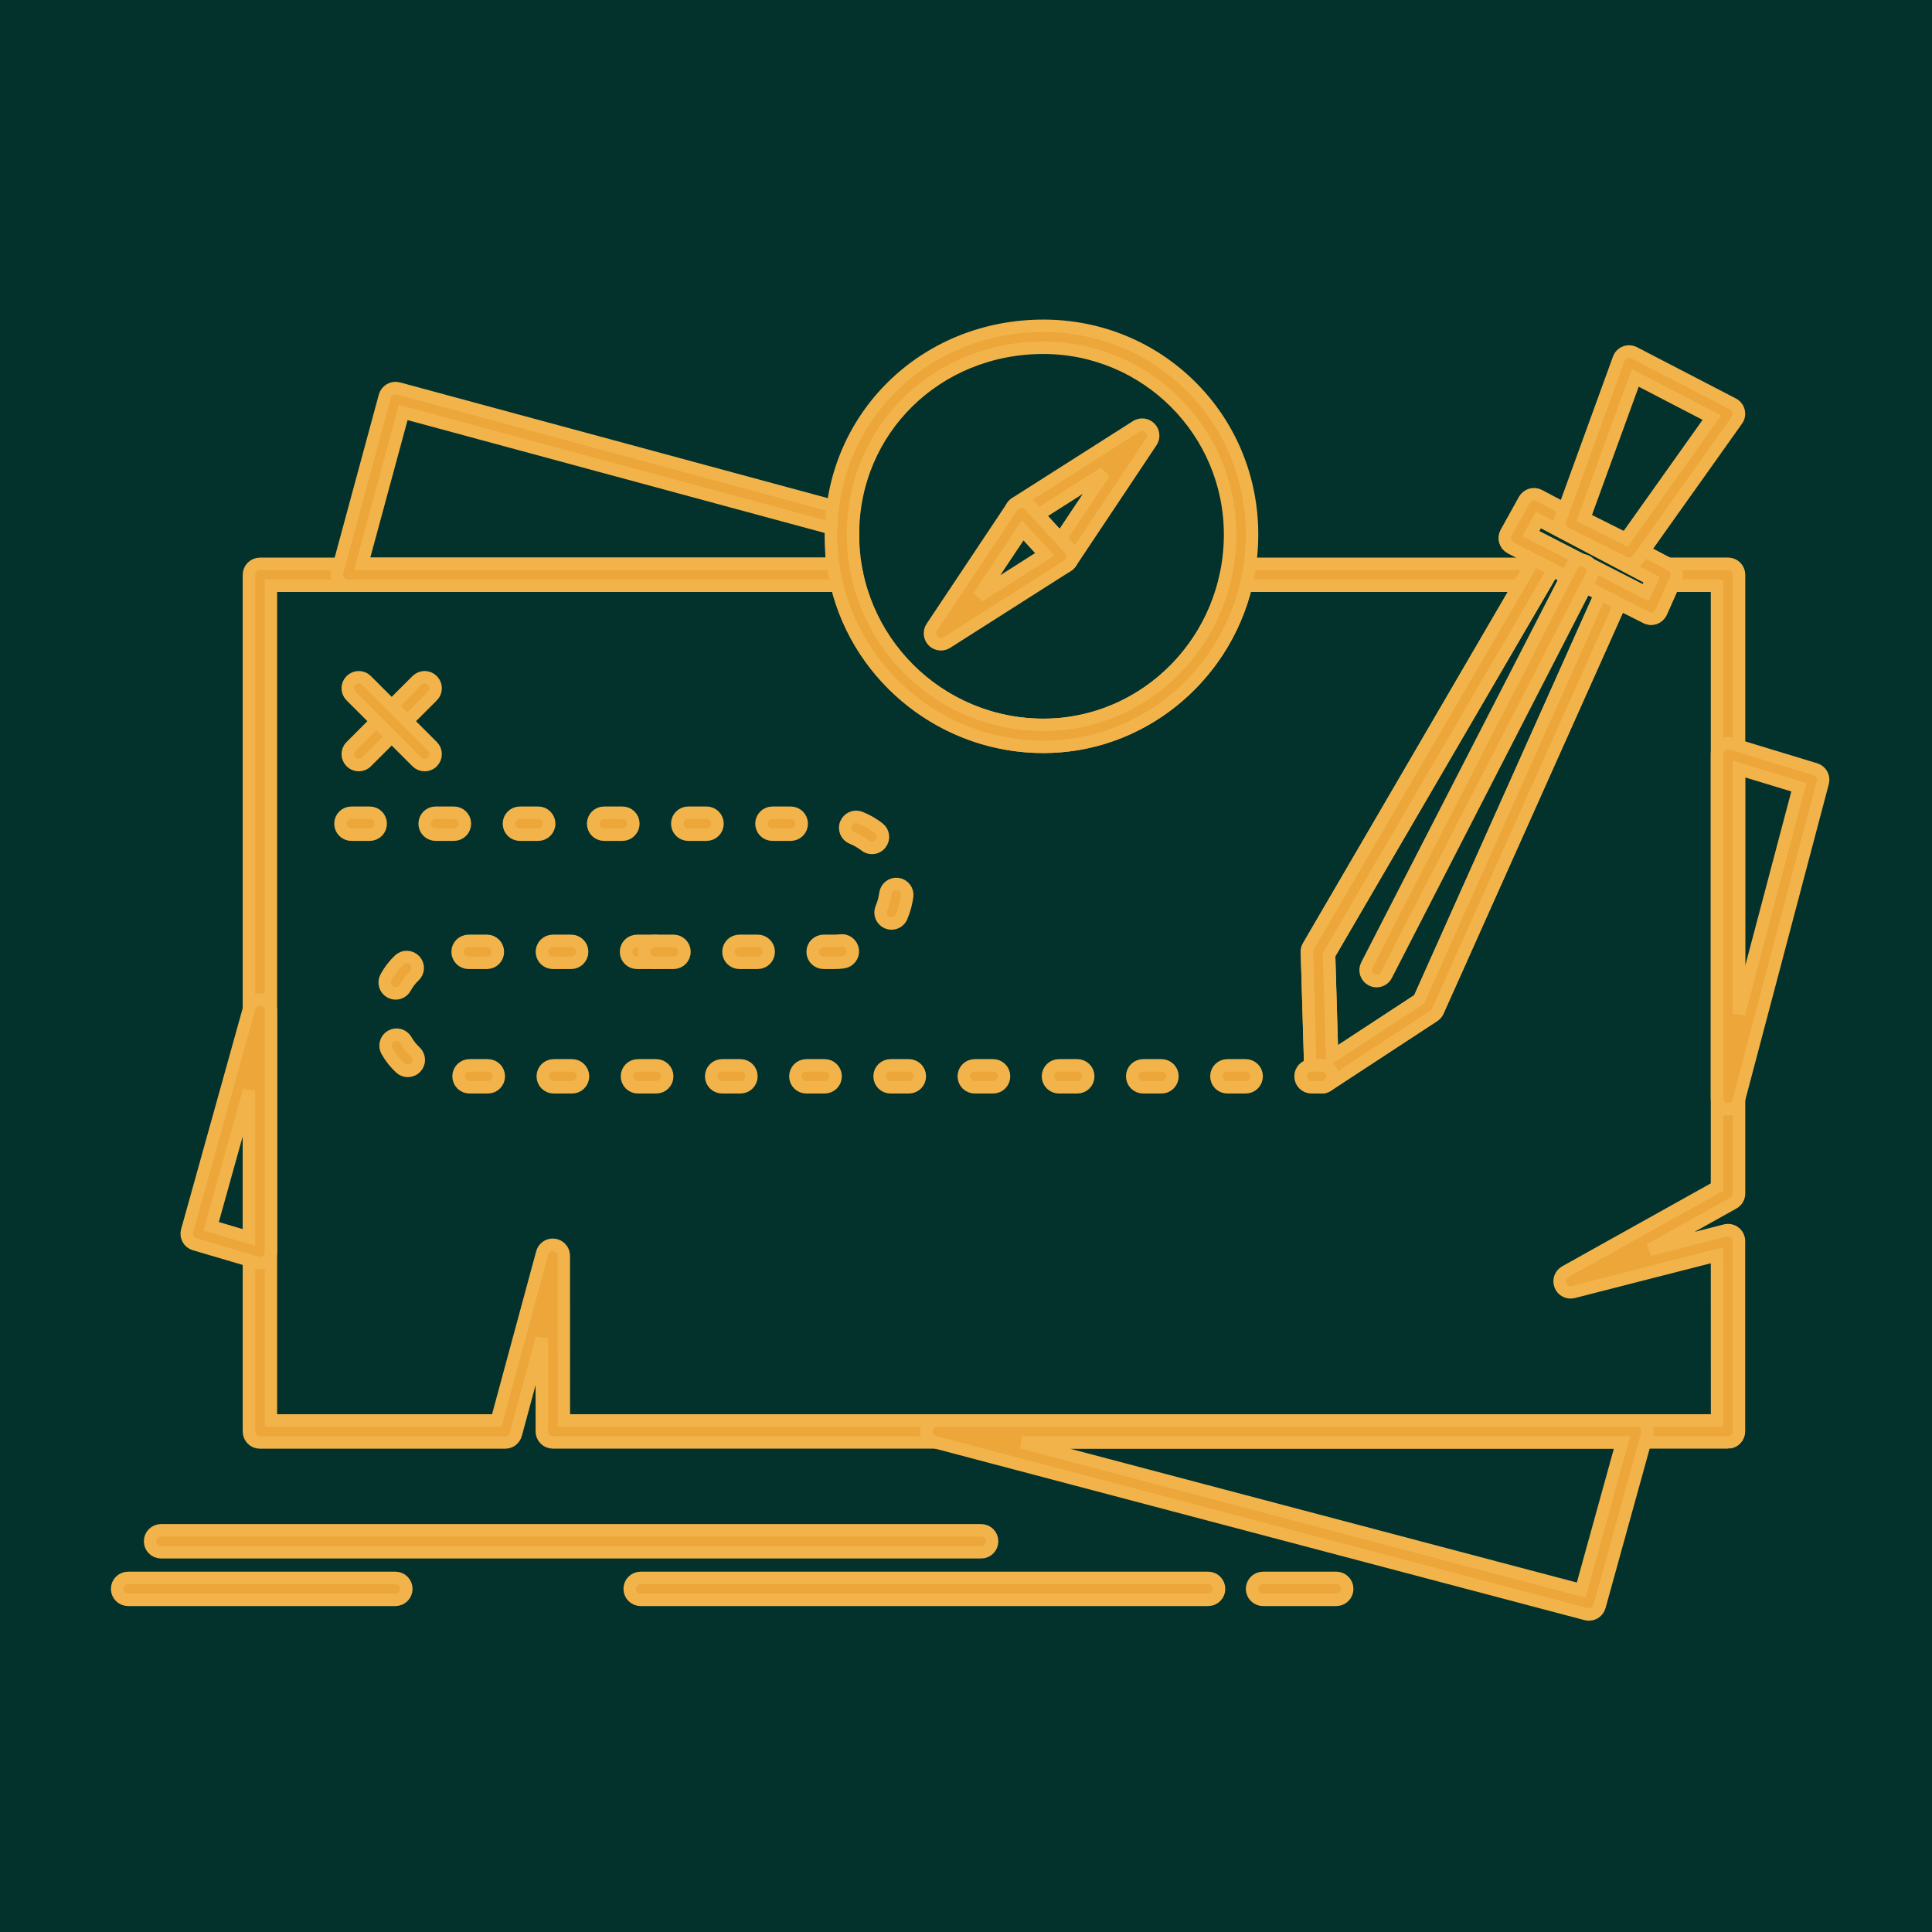 <?xml version="1.0" encoding="UTF-8"?>
<!DOCTYPE svg PUBLIC "-//W3C//DTD SVG 1.1//EN" "http://www.w3.org/Graphics/SVG/1.1/DTD/svg11.dtd">
<svg version="1.1" xmlns="http://www.w3.org/2000/svg" xmlns:xlink="http://www.w3.org/1999/xlink" x="0" y="0" width="233" height="233" viewBox="0, 0, 233, 233">
  <g id="Layer_2">
    <path d="M0,0 L233,0 L233,233 L0,233 L0,0 z" fill="#03312C"/>
  </g>
  <g id="Layer_1">
    <g id="Layer_1">
      <g>
        <path d="M208.396,173.956 L66.668,173.956 C65.935,173.956 65.343,173.364 65.343,172.631 L65.343,161.399 L62.208,172.985 C62.049,173.559 61.528,173.965 60.928,173.965 L31.346,173.965 C30.613,173.965 30.021,173.373 30.021,172.64 L30.021,69.324 C30.021,68.591 30.613,67.999 31.346,67.999 L101.99,67.999 C102.625,67.999 103.164,68.441 103.288,69.068 C105.416,79.708 114.9,87.426 125.832,87.426 C136.508,87.426 145.806,79.708 147.935,69.068 C148.058,68.449 148.606,67.999 149.233,67.999 L185.439,67.999 C185.915,67.999 186.348,68.255 186.586,68.661 C186.825,69.076 186.825,69.58 186.586,69.986 L160.289,115.137 L160.651,127.403 L171.15,120.524 L193.509,70.544 C193.659,70.217 193.933,69.961 194.268,69.837 C194.604,69.714 194.984,69.74 195.31,69.899 L198.489,71.489 L199.69,68.778 C199.902,68.301 200.379,67.992 200.9,67.992 L208.406,67.992 C209.139,67.992 209.731,68.583 209.731,69.316 L209.731,143.935 C209.731,144.411 209.474,144.853 209.051,145.091 L198.957,150.725 L208.07,148.394 C208.468,148.297 208.892,148.376 209.21,148.632 C209.536,148.88 209.722,149.268 209.722,149.674 L209.722,172.633 C209.722,173.366 209.13,173.958 208.397,173.958 z M68.001,171.307 L207.081,171.307 L207.072,151.385 L189.738,155.818 C189.093,155.986 188.422,155.641 188.183,155.023 C187.936,154.405 188.183,153.699 188.766,153.372 L207.072,143.155 L207.072,70.639 L201.747,70.639 L200.334,73.827 C200.184,74.154 199.91,74.41 199.575,74.534 C199.23,74.657 198.859,74.631 198.533,74.472 L195.354,72.882 L173.401,121.953 C173.295,122.183 173.128,122.377 172.916,122.519 L160.111,130.908 C159.705,131.172 159.202,131.199 158.769,130.978 C158.345,130.757 158.072,130.325 158.054,129.839 L157.612,114.827 C157.604,114.58 157.665,114.333 157.789,114.121 L183.124,70.64 L150.284,70.64 C147.52,81.961 137.4,90.067 125.824,90.067 C114,90.067 103.695,81.961 100.921,70.64 L32.671,70.64 L32.671,171.307 L59.914,171.307 L65.389,151.094 C65.565,150.45 66.183,150.035 66.846,150.132 C67.508,150.22 67.994,150.785 67.994,151.448 z" fill="#EDA63A"/>
        <path d="M208.396,173.956 L66.668,173.956 C65.935,173.956 65.343,173.364 65.343,172.631 L65.343,161.399 L62.208,172.985 C62.049,173.559 61.528,173.965 60.928,173.965 L31.346,173.965 C30.613,173.965 30.021,173.373 30.021,172.64 L30.021,69.324 C30.021,68.591 30.613,67.999 31.346,67.999 L101.99,67.999 C102.625,67.999 103.164,68.441 103.288,69.068 C105.416,79.708 114.9,87.426 125.832,87.426 C136.508,87.426 145.806,79.708 147.935,69.068 C148.058,68.449 148.606,67.999 149.233,67.999 L185.439,67.999 C185.915,67.999 186.348,68.255 186.586,68.661 C186.825,69.076 186.825,69.58 186.586,69.986 L160.289,115.137 L160.651,127.403 L171.15,120.524 L193.509,70.544 C193.659,70.217 193.933,69.961 194.268,69.837 C194.604,69.714 194.984,69.74 195.31,69.899 L198.489,71.489 L199.69,68.778 C199.902,68.301 200.379,67.992 200.9,67.992 L208.406,67.992 C209.139,67.992 209.731,68.583 209.731,69.316 L209.731,143.935 C209.731,144.411 209.474,144.853 209.051,145.091 L198.957,150.725 L208.07,148.394 C208.468,148.297 208.892,148.376 209.21,148.632 C209.536,148.88 209.722,149.268 209.722,149.674 L209.722,172.633 C209.722,173.366 209.13,173.958 208.397,173.958 z M68.001,171.307 L207.081,171.307 L207.072,151.385 L189.738,155.818 C189.093,155.986 188.422,155.641 188.183,155.023 C187.936,154.405 188.183,153.699 188.766,153.372 L207.072,143.155 L207.072,70.639 L201.747,70.639 L200.334,73.827 C200.184,74.154 199.91,74.41 199.575,74.534 C199.23,74.657 198.859,74.631 198.533,74.472 L195.354,72.882 L173.401,121.953 C173.295,122.183 173.128,122.377 172.916,122.519 L160.111,130.908 C159.705,131.172 159.202,131.199 158.769,130.978 C158.345,130.757 158.072,130.325 158.054,129.839 L157.612,114.827 C157.604,114.58 157.665,114.333 157.789,114.121 L183.124,70.64 L150.284,70.64 C147.52,81.961 137.4,90.067 125.824,90.067 C114,90.067 103.695,81.961 100.921,70.64 L32.671,70.64 L32.671,171.307 L59.914,171.307 L65.389,151.094 C65.565,150.45 66.183,150.035 66.846,150.132 C67.508,150.22 67.994,150.785 67.994,151.448 z" fill-opacity="0" stroke="#F2B44A" stroke-width="1.5"/>
      </g>
      <g>
        <path d="M31.343,152.322 C31.22,152.322 31.096,152.304 30.973,152.269 L23.467,150.061 C22.769,149.858 22.372,149.134 22.566,148.437 L30.072,121.504 C30.248,120.868 30.875,120.462 31.529,120.55 C32.182,120.638 32.677,121.203 32.677,121.866 L32.677,151.007 C32.677,151.422 32.483,151.82 32.147,152.067 C31.909,152.235 31.626,152.323 31.343,152.323 z M25.471,147.889 L30.028,149.231 L30.028,131.544 z" fill="#EDA63A"/>
        <path d="M31.343,152.322 C31.22,152.322 31.096,152.304 30.973,152.269 L23.467,150.061 C22.769,149.858 22.372,149.134 22.566,148.437 L30.072,121.504 C30.248,120.868 30.875,120.462 31.529,120.55 C32.182,120.638 32.677,121.203 32.677,121.866 L32.677,151.007 C32.677,151.422 32.483,151.82 32.147,152.067 C31.909,152.235 31.626,152.323 31.343,152.323 z M25.471,147.889 L30.028,149.231 L30.028,131.544 z" fill-opacity="0" stroke="#F2B44A" stroke-width="1.5"/>
      </g>
      <g>
        <path d="M191.627,194.708 C191.512,194.708 191.398,194.691 191.292,194.664 L112.699,173.913 C112.055,173.745 111.64,173.118 111.728,172.464 C111.816,171.802 112.373,171.308 113.044,171.308 L197.376,171.308 C197.791,171.308 198.179,171.502 198.427,171.829 C198.674,172.155 198.762,172.588 198.647,172.985 L192.907,193.737 C192.74,194.329 192.201,194.708 191.627,194.708 z M123.235,173.957 L190.691,191.768 L195.619,173.957 z" fill="#EDA63A"/>
        <path d="M191.627,194.708 C191.512,194.708 191.398,194.691 191.292,194.664 L112.699,173.913 C112.055,173.745 111.64,173.118 111.728,172.464 C111.816,171.802 112.373,171.308 113.044,171.308 L197.376,171.308 C197.791,171.308 198.179,171.502 198.427,171.829 C198.674,172.155 198.762,172.588 198.647,172.985 L192.907,193.737 C192.74,194.329 192.201,194.708 191.627,194.708 z M123.235,173.957 L190.691,191.768 L195.619,173.957 z" fill-opacity="0" stroke="#F2B44A" stroke-width="1.5"/>
      </g>
      <g>
        <path d="M208.403,133.778 C208.35,133.778 208.288,133.778 208.227,133.769 C207.564,133.681 207.07,133.125 207.07,132.454 L207.07,90.951 C207.07,90.527 207.264,90.139 207.608,89.883 C207.944,89.635 208.386,89.556 208.783,89.68 L218.938,92.77 C219.618,92.982 220.015,93.689 219.83,94.377 L209.675,132.79 C209.525,133.381 208.995,133.779 208.403,133.779 z M209.719,92.744 L209.719,122.265 L216.942,94.943 z" fill="#EDA63A"/>
        <path d="M208.403,133.778 C208.35,133.778 208.288,133.778 208.227,133.769 C207.564,133.681 207.07,133.125 207.07,132.454 L207.07,90.951 C207.07,90.527 207.264,90.139 207.608,89.883 C207.944,89.635 208.386,89.556 208.783,89.68 L218.938,92.77 C219.618,92.982 220.015,93.689 219.83,94.377 L209.675,132.79 C209.525,133.381 208.995,133.779 208.403,133.779 z M209.719,92.744 L209.719,122.265 L216.942,94.943 z" fill-opacity="0" stroke="#F2B44A" stroke-width="1.5"/>
      </g>
      <g>
        <path d="M102.005,70.639 L101.997,70.639 L41.95,70.639 C41.535,70.639 41.147,70.445 40.9,70.118 C40.652,69.792 40.564,69.368 40.67,68.971 L46.41,47.777 C46.604,47.071 47.328,46.656 48.035,46.841 L101.9,61.412 C102.474,61.571 102.881,62.092 102.881,62.692 L102.881,64.458 C102.881,66.109 102.881,67.31 103.252,68.856 C103.304,68.997 103.331,69.156 103.331,69.315 C103.331,70.048 102.731,70.639 102.006,70.639 z M43.68,67.99 L100.389,67.99 C100.23,66.807 100.23,65.721 100.23,64.458 L100.23,63.708 L48.625,49.746 z" fill="#EDA63A"/>
        <path d="M102.005,70.639 L101.997,70.639 L41.95,70.639 C41.535,70.639 41.147,70.445 40.9,70.118 C40.652,69.792 40.564,69.368 40.67,68.971 L46.41,47.777 C46.604,47.071 47.328,46.656 48.035,46.841 L101.9,61.412 C102.474,61.571 102.881,62.092 102.881,62.692 L102.881,64.458 C102.881,66.109 102.881,67.31 103.252,68.856 C103.304,68.997 103.331,69.156 103.331,69.315 C103.331,70.048 102.731,70.639 102.006,70.639 z M43.68,67.99 L100.389,67.99 C100.23,66.807 100.23,65.721 100.23,64.458 L100.23,63.708 L48.625,49.746 z" fill-opacity="0" stroke="#F2B44A" stroke-width="1.5"/>
      </g>
      <g>
        <path d="M159.386,131.129 C159.174,131.129 158.963,131.076 158.777,130.979 C158.353,130.758 158.08,130.325 158.062,129.84 L157.62,114.828 C157.612,114.58 157.673,114.333 157.797,114.121 L185.614,66.436 C185.967,65.836 186.726,65.606 187.353,65.915 L195.301,69.889 C195.936,70.207 196.21,70.966 195.919,71.611 L173.401,121.945 C173.295,122.175 173.127,122.369 172.915,122.511 L160.111,130.899 C159.899,131.058 159.643,131.129 159.387,131.129 z M160.287,115.137 L160.649,127.402 L171.149,120.523 L192.986,71.699 L187.282,68.847 z" fill="#EDA63A"/>
        <path d="M159.386,131.129 C159.174,131.129 158.963,131.076 158.777,130.979 C158.353,130.758 158.08,130.325 158.062,129.84 L157.62,114.828 C157.612,114.58 157.673,114.333 157.797,114.121 L185.614,66.436 C185.967,65.836 186.726,65.606 187.353,65.915 L195.301,69.889 C195.936,70.207 196.21,70.966 195.919,71.611 L173.401,121.945 C173.295,122.175 173.127,122.369 172.915,122.511 L160.111,130.899 C159.899,131.058 159.643,131.129 159.387,131.129 z M160.287,115.137 L160.649,127.402 L171.149,120.523 L192.986,71.699 L187.282,68.847 z" fill-opacity="0" stroke="#F2B44A" stroke-width="1.5"/>
      </g>
      <g>
        <path d="M199.123,74.614 C198.911,74.614 198.708,74.561 198.523,74.464 L182.186,66.075 C181.868,65.907 181.63,65.624 181.524,65.28 C181.418,64.936 181.462,64.565 181.63,64.256 L183.838,60.282 C184.191,59.655 184.977,59.416 185.613,59.752 L201.507,68.141 C202.126,68.468 202.382,69.209 202.099,69.854 L200.333,73.828 C200.183,74.163 199.909,74.419 199.565,74.543 C199.423,74.587 199.273,74.614 199.123,74.614 z M184.615,64.353 L198.487,71.479 L199.185,69.916 L185.533,62.71 z" fill="#EDA63A"/>
        <path d="M199.123,74.614 C198.911,74.614 198.708,74.561 198.523,74.464 L182.186,66.075 C181.868,65.907 181.63,65.624 181.524,65.28 C181.418,64.936 181.462,64.565 181.63,64.256 L183.838,60.282 C184.191,59.655 184.977,59.416 185.613,59.752 L201.507,68.141 C202.126,68.468 202.382,69.209 202.099,69.854 L200.333,73.828 C200.183,74.163 199.909,74.419 199.565,74.543 C199.423,74.587 199.273,74.614 199.123,74.614 z M184.615,64.353 L198.487,71.479 L199.185,69.916 L185.533,62.71 z" fill-opacity="0" stroke="#F2B44A" stroke-width="1.5"/>
      </g>
      <g>
        <path d="M196.474,67.99 C196.271,67.99 196.068,67.946 195.882,67.849 L188.818,64.317 C188.217,64.016 187.935,63.31 188.164,62.683 L195.229,43.256 C195.361,42.894 195.635,42.611 195.988,42.479 C196.341,42.337 196.739,42.364 197.083,42.54 L209.004,48.722 C209.349,48.898 209.596,49.216 209.684,49.587 C209.773,49.958 209.702,50.355 209.472,50.665 L197.551,67.443 C197.304,67.796 196.898,67.99 196.474,67.99 z M191.061,62.48 L196.059,64.979 L206.444,50.365 L197.216,45.578 z" fill="#EDA63A"/>
        <path d="M196.474,67.99 C196.271,67.99 196.068,67.946 195.882,67.849 L188.818,64.317 C188.217,64.016 187.935,63.31 188.164,62.683 L195.229,43.256 C195.361,42.894 195.635,42.611 195.988,42.479 C196.341,42.337 196.739,42.364 197.083,42.54 L209.004,48.722 C209.349,48.898 209.596,49.216 209.684,49.587 C209.773,49.958 209.702,50.355 209.472,50.665 L197.551,67.443 C197.304,67.796 196.898,67.99 196.474,67.99 z M191.061,62.48 L196.059,64.979 L206.444,50.365 L197.216,45.578 z" fill-opacity="0" stroke="#F2B44A" stroke-width="1.5"/>
      </g>
      <g>
        <path d="M166.01,118.325 C165.807,118.325 165.604,118.281 165.41,118.175 C164.756,117.839 164.5,117.044 164.836,116.391 L189.562,68.265 C189.898,67.611 190.692,67.355 191.346,67.691 C191.999,68.026 192.255,68.821 191.92,69.475 L167.193,117.601 C166.955,118.069 166.496,118.325 166.01,118.325 z" fill="#EDA63A"/>
        <path d="M166.01,118.325 C165.807,118.325 165.604,118.281 165.41,118.175 C164.756,117.839 164.5,117.044 164.836,116.391 L189.562,68.265 C189.898,67.611 190.692,67.355 191.346,67.691 C191.999,68.026 192.255,68.821 191.92,69.475 L167.193,117.601 C166.955,118.069 166.496,118.325 166.01,118.325 z" fill-opacity="0" stroke="#F2B44A" stroke-width="1.5"/>
      </g>
      <g>
        <path d="M159.386,131.129 L158.168,131.129 C157.435,131.129 156.843,130.537 156.843,129.804 C156.843,129.071 157.435,128.48 158.168,128.48 L159.386,128.48 C160.119,128.48 160.711,129.071 160.711,129.804 C160.711,130.537 160.119,131.129 159.386,131.129 z M150.229,131.129 L148.022,131.129 C147.289,131.129 146.697,130.537 146.697,129.804 C146.697,129.071 147.289,128.48 148.022,128.48 L150.229,128.48 C150.962,128.48 151.554,129.071 151.554,129.804 C151.554,130.537 150.962,131.129 150.229,131.129 z M140.074,131.129 L137.866,131.129 C137.134,131.129 136.542,130.537 136.542,129.804 C136.542,129.071 137.134,128.48 137.866,128.48 L140.074,128.48 C140.807,128.48 141.399,129.071 141.399,129.804 C141.399,130.537 140.807,131.129 140.074,131.129 z M129.919,131.129 L127.711,131.129 C126.978,131.129 126.387,130.537 126.387,129.804 C126.387,129.071 126.978,128.48 127.711,128.48 L129.919,128.48 C130.652,128.48 131.244,129.071 131.244,129.804 C131.244,130.537 130.652,131.129 129.919,131.129 z M119.764,131.129 L117.556,131.129 C116.823,131.129 116.232,130.537 116.232,129.804 C116.232,129.071 116.823,128.48 117.556,128.48 L119.764,128.48 C120.497,128.48 121.088,129.071 121.088,129.804 C121.088,130.537 120.497,131.129 119.764,131.129 z M109.609,131.129 L107.401,131.129 C106.668,131.129 106.077,130.537 106.077,129.804 C106.077,129.071 106.668,128.48 107.401,128.48 L109.609,128.48 C110.342,128.48 110.933,129.071 110.933,129.804 C110.933,130.537 110.342,131.129 109.609,131.129 z M99.454,131.129 L97.246,131.129 C96.513,131.129 95.922,130.537 95.922,129.804 C95.922,129.071 96.513,128.48 97.246,128.48 L99.454,128.48 C100.187,128.48 100.778,129.071 100.778,129.804 C100.778,130.537 100.187,131.129 99.454,131.129 z M89.299,131.129 L87.091,131.129 C86.358,131.129 85.766,130.537 85.766,129.804 C85.766,129.071 86.358,128.48 87.091,128.48 L89.299,128.48 C90.032,128.48 90.623,129.071 90.623,129.804 C90.623,130.537 90.032,131.129 89.299,131.129 z M79.144,131.129 L76.936,131.129 C76.203,131.129 75.611,130.537 75.611,129.804 C75.611,129.071 76.203,128.48 76.936,128.48 L79.144,128.48 C79.876,128.48 80.468,129.071 80.468,129.804 C80.468,130.537 79.876,131.129 79.144,131.129 z M68.988,131.129 L66.781,131.129 C66.048,131.129 65.456,130.537 65.456,129.804 C65.456,129.071 66.048,128.48 66.781,128.48 L68.988,128.48 C69.721,128.48 70.313,129.071 70.313,129.804 C70.313,130.537 69.721,131.129 68.988,131.129 z M58.833,131.129 L56.626,131.129 C55.893,131.129 55.301,130.537 55.301,129.804 C55.301,129.071 55.893,128.48 56.626,128.48 L58.833,128.48 C59.566,128.48 60.158,129.071 60.158,129.804 C60.158,130.537 59.566,131.129 58.833,131.129 z M49.182,129.151 C48.855,129.151 48.537,129.036 48.281,128.798 C47.645,128.206 47.107,127.526 46.674,126.767 C46.312,126.131 46.524,125.318 47.159,124.956 C47.795,124.594 48.599,124.806 48.97,125.442 C49.27,125.972 49.65,126.449 50.091,126.855 C50.621,127.358 50.656,128.197 50.153,128.727 C49.888,129.009 49.535,129.151 49.182,129.151 z M47.716,119.808 C47.504,119.808 47.292,119.755 47.089,119.649 C46.444,119.305 46.206,118.501 46.55,117.857 C46.974,117.08 47.513,116.373 48.149,115.773 C48.678,115.269 49.517,115.296 50.021,115.834 C50.524,116.364 50.497,117.203 49.959,117.706 C49.526,118.113 49.164,118.581 48.881,119.11 C48.643,119.552 48.184,119.808 47.716,119.808 z M79.03,116.117 L76.822,116.117 C76.089,116.117 75.498,115.525 75.498,114.792 C75.498,114.059 76.089,113.468 76.822,113.468 L79.03,113.468 C79.763,113.468 80.354,114.059 80.354,114.792 C80.354,115.525 79.763,116.117 79.03,116.117 z M68.883,116.117 L66.676,116.117 C65.943,116.117 65.351,115.525 65.351,114.792 C65.351,114.059 65.943,113.468 66.676,113.468 L68.883,113.468 C69.616,113.468 70.208,114.059 70.208,114.792 C70.208,115.525 69.608,116.117 68.883,116.117 z M58.72,116.117 L56.512,116.117 C55.779,116.117 55.187,115.525 55.187,114.792 C55.187,114.059 55.779,113.468 56.512,113.468 L58.72,113.468 C59.452,113.468 60.044,114.059 60.044,114.792 C60.044,115.525 59.452,116.117 58.72,116.117 z" fill="#EDA63A"/>
        <path d="M159.386,131.129 L158.168,131.129 C157.435,131.129 156.843,130.537 156.843,129.804 C156.843,129.071 157.435,128.48 158.168,128.48 L159.386,128.48 C160.119,128.48 160.711,129.071 160.711,129.804 C160.711,130.537 160.119,131.129 159.386,131.129 z M150.229,131.129 L148.022,131.129 C147.289,131.129 146.697,130.537 146.697,129.804 C146.697,129.071 147.289,128.48 148.022,128.48 L150.229,128.48 C150.962,128.48 151.554,129.071 151.554,129.804 C151.554,130.537 150.962,131.129 150.229,131.129 z M140.074,131.129 L137.866,131.129 C137.134,131.129 136.542,130.537 136.542,129.804 C136.542,129.071 137.134,128.48 137.866,128.48 L140.074,128.48 C140.807,128.48 141.399,129.071 141.399,129.804 C141.399,130.537 140.807,131.129 140.074,131.129 z M129.919,131.129 L127.711,131.129 C126.978,131.129 126.387,130.537 126.387,129.804 C126.387,129.071 126.978,128.48 127.711,128.48 L129.919,128.48 C130.652,128.48 131.244,129.071 131.244,129.804 C131.244,130.537 130.652,131.129 129.919,131.129 z M119.764,131.129 L117.556,131.129 C116.823,131.129 116.232,130.537 116.232,129.804 C116.232,129.071 116.823,128.48 117.556,128.48 L119.764,128.48 C120.497,128.48 121.088,129.071 121.088,129.804 C121.088,130.537 120.497,131.129 119.764,131.129 z M109.609,131.129 L107.401,131.129 C106.668,131.129 106.077,130.537 106.077,129.804 C106.077,129.071 106.668,128.48 107.401,128.48 L109.609,128.48 C110.342,128.48 110.933,129.071 110.933,129.804 C110.933,130.537 110.342,131.129 109.609,131.129 z M99.454,131.129 L97.246,131.129 C96.513,131.129 95.922,130.537 95.922,129.804 C95.922,129.071 96.513,128.48 97.246,128.48 L99.454,128.48 C100.187,128.48 100.778,129.071 100.778,129.804 C100.778,130.537 100.187,131.129 99.454,131.129 z M89.299,131.129 L87.091,131.129 C86.358,131.129 85.766,130.537 85.766,129.804 C85.766,129.071 86.358,128.48 87.091,128.48 L89.299,128.48 C90.032,128.48 90.623,129.071 90.623,129.804 C90.623,130.537 90.032,131.129 89.299,131.129 z M79.144,131.129 L76.936,131.129 C76.203,131.129 75.611,130.537 75.611,129.804 C75.611,129.071 76.203,128.48 76.936,128.48 L79.144,128.48 C79.876,128.48 80.468,129.071 80.468,129.804 C80.468,130.537 79.876,131.129 79.144,131.129 z M68.988,131.129 L66.781,131.129 C66.048,131.129 65.456,130.537 65.456,129.804 C65.456,129.071 66.048,128.48 66.781,128.48 L68.988,128.48 C69.721,128.48 70.313,129.071 70.313,129.804 C70.313,130.537 69.721,131.129 68.988,131.129 z M58.833,131.129 L56.626,131.129 C55.893,131.129 55.301,130.537 55.301,129.804 C55.301,129.071 55.893,128.48 56.626,128.48 L58.833,128.48 C59.566,128.48 60.158,129.071 60.158,129.804 C60.158,130.537 59.566,131.129 58.833,131.129 z M49.182,129.151 C48.855,129.151 48.537,129.036 48.281,128.798 C47.645,128.206 47.107,127.526 46.674,126.767 C46.312,126.131 46.524,125.318 47.159,124.956 C47.795,124.594 48.599,124.806 48.97,125.442 C49.27,125.972 49.65,126.449 50.091,126.855 C50.621,127.358 50.656,128.197 50.153,128.727 C49.888,129.009 49.535,129.151 49.182,129.151 z M47.716,119.808 C47.504,119.808 47.292,119.755 47.089,119.649 C46.444,119.305 46.206,118.501 46.55,117.857 C46.974,117.08 47.513,116.373 48.149,115.773 C48.678,115.269 49.517,115.296 50.021,115.834 C50.524,116.364 50.497,117.203 49.959,117.706 C49.526,118.113 49.164,118.581 48.881,119.11 C48.643,119.552 48.184,119.808 47.716,119.808 z M79.03,116.117 L76.822,116.117 C76.089,116.117 75.498,115.525 75.498,114.792 C75.498,114.059 76.089,113.468 76.822,113.468 L79.03,113.468 C79.763,113.468 80.354,114.059 80.354,114.792 C80.354,115.525 79.763,116.117 79.03,116.117 z M68.883,116.117 L66.676,116.117 C65.943,116.117 65.351,115.525 65.351,114.792 C65.351,114.059 65.943,113.468 66.676,113.468 L68.883,113.468 C69.616,113.468 70.208,114.059 70.208,114.792 C70.208,115.525 69.608,116.117 68.883,116.117 z M58.72,116.117 L56.512,116.117 C55.779,116.117 55.187,115.525 55.187,114.792 C55.187,114.059 55.779,113.468 56.512,113.468 L58.72,113.468 C59.452,113.468 60.044,114.059 60.044,114.792 C60.044,115.525 59.452,116.117 58.72,116.117 z" fill-opacity="0" stroke="#F2B44A" stroke-width="1.5"/>
      </g>
      <g>
        <path d="M100.663,116.116 L99.329,116.116 C98.596,116.116 98.005,115.524 98.005,114.792 C98.005,114.059 98.596,113.467 99.329,113.467 L100.663,113.467 C100.892,113.467 101.131,113.449 101.36,113.423 C102.084,113.326 102.747,113.838 102.844,114.562 C102.941,115.286 102.429,115.948 101.705,116.045 C101.36,116.098 101.016,116.116 100.663,116.116 z M91.382,116.116 L89.174,116.116 C88.441,116.116 87.85,115.524 87.85,114.792 C87.85,114.059 88.441,113.467 89.174,113.467 L91.382,113.467 C92.115,113.467 92.706,114.059 92.706,114.792 C92.706,115.524 92.115,116.116 91.382,116.116 z M81.227,116.116 L79.019,116.116 C78.286,116.116 77.694,115.524 77.694,114.792 C77.694,114.059 78.286,113.467 79.019,113.467 L81.227,113.467 C81.96,113.467 82.551,114.059 82.551,114.792 C82.551,115.524 81.96,116.116 81.227,116.116 z M107.515,111.374 C107.339,111.374 107.162,111.339 106.994,111.268 C106.323,110.977 106.014,110.2 106.297,109.528 C106.544,108.963 106.703,108.363 106.782,107.754 C106.879,107.029 107.551,106.517 108.266,106.614 C108.99,106.712 109.502,107.374 109.405,108.098 C109.29,108.946 109.061,109.776 108.725,110.571 C108.522,111.074 108.027,111.374 107.515,111.374 z M105.157,102.261 C104.875,102.261 104.583,102.173 104.345,101.979 C103.851,101.599 103.321,101.29 102.764,101.069 C102.084,100.795 101.749,100.027 102.023,99.347 C102.296,98.667 103.065,98.332 103.745,98.605 C104.539,98.923 105.29,99.347 105.979,99.886 C106.553,100.336 106.659,101.166 106.208,101.74 C105.943,102.093 105.555,102.261 105.157,102.261 z M95.365,100.663 L93.157,100.663 C92.424,100.663 91.832,100.071 91.832,99.338 C91.832,98.605 92.424,98.014 93.157,98.014 L95.365,98.014 C96.097,98.014 96.689,98.605 96.689,99.338 C96.689,100.071 96.097,100.663 95.365,100.663 z M85.209,100.663 L83.002,100.663 C82.269,100.663 81.677,100.071 81.677,99.338 C81.677,98.605 82.269,98.014 83.002,98.014 L85.209,98.014 C85.942,98.014 86.534,98.605 86.534,99.338 C86.534,100.071 85.942,100.663 85.209,100.663 z M75.063,100.663 L72.856,100.663 C72.123,100.663 71.531,100.071 71.531,99.338 C71.531,98.605 72.123,98.014 72.856,98.014 L75.063,98.014 C75.796,98.014 76.388,98.605 76.388,99.338 C76.379,100.071 75.787,100.663 75.063,100.663 z M64.908,100.663 L62.7,100.663 C61.967,100.663 61.376,100.071 61.376,99.338 C61.376,98.605 61.967,98.014 62.7,98.014 L64.908,98.014 C65.641,98.014 66.233,98.605 66.233,99.338 C66.233,100.071 65.632,100.663 64.908,100.663 z M54.744,100.663 L52.537,100.663 C51.804,100.663 51.212,100.071 51.212,99.338 C51.212,98.605 51.804,98.014 52.537,98.014 L54.744,98.014 C55.477,98.014 56.069,98.605 56.069,99.338 C56.069,100.071 55.477,100.663 54.744,100.663 z M44.589,100.663 L42.381,100.663 C41.648,100.663 41.057,100.071 41.057,99.338 C41.057,98.605 41.648,98.014 42.381,98.014 L44.589,98.014 C45.322,98.014 45.914,98.605 45.914,99.338 C45.914,100.071 45.322,100.663 44.589,100.663 z" fill="#EDA63A"/>
        <path d="M100.663,116.116 L99.329,116.116 C98.596,116.116 98.005,115.524 98.005,114.792 C98.005,114.059 98.596,113.467 99.329,113.467 L100.663,113.467 C100.892,113.467 101.131,113.449 101.36,113.423 C102.084,113.326 102.747,113.838 102.844,114.562 C102.941,115.286 102.429,115.948 101.705,116.045 C101.36,116.098 101.016,116.116 100.663,116.116 z M91.382,116.116 L89.174,116.116 C88.441,116.116 87.85,115.524 87.85,114.792 C87.85,114.059 88.441,113.467 89.174,113.467 L91.382,113.467 C92.115,113.467 92.706,114.059 92.706,114.792 C92.706,115.524 92.115,116.116 91.382,116.116 z M81.227,116.116 L79.019,116.116 C78.286,116.116 77.694,115.524 77.694,114.792 C77.694,114.059 78.286,113.467 79.019,113.467 L81.227,113.467 C81.96,113.467 82.551,114.059 82.551,114.792 C82.551,115.524 81.96,116.116 81.227,116.116 z M107.515,111.374 C107.339,111.374 107.162,111.339 106.994,111.268 C106.323,110.977 106.014,110.2 106.297,109.528 C106.544,108.963 106.703,108.363 106.782,107.754 C106.879,107.029 107.551,106.517 108.266,106.614 C108.99,106.712 109.502,107.374 109.405,108.098 C109.29,108.946 109.061,109.776 108.725,110.571 C108.522,111.074 108.027,111.374 107.515,111.374 z M105.157,102.261 C104.875,102.261 104.583,102.173 104.345,101.979 C103.851,101.599 103.321,101.29 102.764,101.069 C102.084,100.795 101.749,100.027 102.023,99.347 C102.296,98.667 103.065,98.332 103.745,98.605 C104.539,98.923 105.29,99.347 105.979,99.886 C106.553,100.336 106.659,101.166 106.208,101.74 C105.943,102.093 105.555,102.261 105.157,102.261 z M95.365,100.663 L93.157,100.663 C92.424,100.663 91.832,100.071 91.832,99.338 C91.832,98.605 92.424,98.014 93.157,98.014 L95.365,98.014 C96.097,98.014 96.689,98.605 96.689,99.338 C96.689,100.071 96.097,100.663 95.365,100.663 z M85.209,100.663 L83.002,100.663 C82.269,100.663 81.677,100.071 81.677,99.338 C81.677,98.605 82.269,98.014 83.002,98.014 L85.209,98.014 C85.942,98.014 86.534,98.605 86.534,99.338 C86.534,100.071 85.942,100.663 85.209,100.663 z M75.063,100.663 L72.856,100.663 C72.123,100.663 71.531,100.071 71.531,99.338 C71.531,98.605 72.123,98.014 72.856,98.014 L75.063,98.014 C75.796,98.014 76.388,98.605 76.388,99.338 C76.379,100.071 75.787,100.663 75.063,100.663 z M64.908,100.663 L62.7,100.663 C61.967,100.663 61.376,100.071 61.376,99.338 C61.376,98.605 61.967,98.014 62.7,98.014 L64.908,98.014 C65.641,98.014 66.233,98.605 66.233,99.338 C66.233,100.071 65.632,100.663 64.908,100.663 z M54.744,100.663 L52.537,100.663 C51.804,100.663 51.212,100.071 51.212,99.338 C51.212,98.605 51.804,98.014 52.537,98.014 L54.744,98.014 C55.477,98.014 56.069,98.605 56.069,99.338 C56.069,100.071 55.477,100.663 54.744,100.663 z M44.589,100.663 L42.381,100.663 C41.648,100.663 41.057,100.071 41.057,99.338 C41.057,98.605 41.648,98.014 42.381,98.014 L44.589,98.014 C45.322,98.014 45.914,98.605 45.914,99.338 C45.914,100.071 45.322,100.663 44.589,100.663 z" fill-opacity="0" stroke="#F2B44A" stroke-width="1.5"/>
      </g>
      <g>
        <path d="M118.325,187.203 L19.423,187.203 C18.69,187.203 18.099,186.611 18.099,185.879 C18.099,185.146 18.69,184.554 19.423,184.554 L118.325,184.554 C119.058,184.554 119.649,185.146 119.649,185.879 C119.649,186.611 119.058,187.203 118.325,187.203 z" fill="#EDA63A"/>
        <path d="M118.325,187.203 L19.423,187.203 C18.69,187.203 18.099,186.611 18.099,185.879 C18.099,185.146 18.69,184.554 19.423,184.554 L118.325,184.554 C119.058,184.554 119.649,185.146 119.649,185.879 C119.649,186.611 119.058,187.203 118.325,187.203 z" fill-opacity="0" stroke="#F2B44A" stroke-width="1.5"/>
      </g>
      <g>
        <path d="M145.698,192.943 L77.263,192.943 C76.53,192.943 75.939,192.351 75.939,191.618 C75.939,190.885 76.53,190.294 77.263,190.294 L145.698,190.294 C146.431,190.294 147.023,190.885 147.023,191.618 C147.023,192.351 146.431,192.943 145.698,192.943 z" fill="#EDA63A"/>
        <path d="M145.698,192.943 L77.263,192.943 C76.53,192.943 75.939,192.351 75.939,191.618 C75.939,190.885 76.53,190.294 77.263,190.294 L145.698,190.294 C146.431,190.294 147.023,190.885 147.023,191.618 C147.023,192.351 146.431,192.943 145.698,192.943 z" fill-opacity="0" stroke="#F2B44A" stroke-width="1.5"/>
      </g>
      <g>
        <path d="M161.152,192.943 L152.322,192.943 C151.589,192.943 150.997,192.351 150.997,191.618 C150.997,190.885 151.589,190.294 152.322,190.294 L161.152,190.294 C161.885,190.294 162.477,190.885 162.477,191.618 C162.477,192.351 161.885,192.943 161.152,192.943 z" fill="#EDA63A"/>
        <path d="M161.152,192.943 L152.322,192.943 C151.589,192.943 150.997,192.351 150.997,191.618 C150.997,190.885 151.589,190.294 152.322,190.294 L161.152,190.294 C161.885,190.294 162.477,190.885 162.477,191.618 C162.477,192.351 161.885,192.943 161.152,192.943 z" fill-opacity="0" stroke="#F2B44A" stroke-width="1.5"/>
      </g>
      <g>
        <path d="M47.681,192.943 L15.449,192.943 C14.716,192.943 14.125,192.351 14.125,191.618 C14.125,190.885 14.716,190.294 15.449,190.294 L47.681,190.294 C48.414,190.294 49.005,190.885 49.005,191.618 C49.005,192.351 48.414,192.943 47.681,192.943 z" fill="#EDA63A"/>
        <path d="M47.681,192.943 L15.449,192.943 C14.716,192.943 14.125,192.351 14.125,191.618 C14.125,190.885 14.716,190.294 15.449,190.294 L47.681,190.294 C48.414,190.294 49.005,190.885 49.005,191.618 C49.005,192.351 48.414,192.943 47.681,192.943 z" fill-opacity="0" stroke="#F2B44A" stroke-width="1.5"/>
      </g>
      <g>
        <path d="M43.266,92.273 C42.93,92.273 42.586,92.141 42.33,91.885 C41.809,91.364 41.809,90.525 42.33,90.013 L50.277,82.065 C50.798,81.545 51.637,81.545 52.149,82.065 C52.67,82.587 52.67,83.425 52.149,83.938 L44.202,91.885 C43.946,92.15 43.61,92.273 43.266,92.273 z" fill="#EDA63A"/>
        <path d="M43.266,92.273 C42.93,92.273 42.586,92.141 42.33,91.885 C41.809,91.364 41.809,90.525 42.33,90.013 L50.277,82.065 C50.798,81.545 51.637,81.545 52.149,82.065 C52.67,82.587 52.67,83.425 52.149,83.938 L44.202,91.885 C43.946,92.15 43.61,92.273 43.266,92.273 z" fill-opacity="0" stroke="#F2B44A" stroke-width="1.5"/>
      </g>
      <g>
        <path d="M51.212,92.273 C50.876,92.273 50.532,92.141 50.276,91.885 L42.329,83.938 C41.808,83.417 41.808,82.578 42.329,82.065 C42.85,81.545 43.688,81.545 44.201,82.065 L52.148,90.013 C52.669,90.534 52.669,91.373 52.148,91.885 C51.892,92.15 51.556,92.273 51.212,92.273 z" fill="#EDA63A"/>
        <path d="M51.212,92.273 C50.876,92.273 50.532,92.141 50.276,91.885 L42.329,83.938 C41.808,83.417 41.808,82.578 42.329,82.065 C42.85,81.545 43.688,81.545 44.201,82.065 L52.148,90.013 C52.669,90.534 52.669,91.373 52.148,91.885 C51.892,92.15 51.556,92.273 51.212,92.273 z" fill-opacity="0" stroke="#F2B44A" stroke-width="1.5"/>
      </g>
      <g>
        <path d="M125.83,90.067 C111.71,90.067 100.222,78.579 100.222,64.459 C100.222,50.348 111.472,39.292 125.83,39.292 C132.594,39.292 138.917,41.897 143.659,46.63 C148.392,51.363 150.997,57.694 150.997,64.459 C150.997,78.579 139.711,90.067 125.83,90.067 z M125.83,41.941 C112.955,41.941 102.871,51.831 102.871,64.459 C102.871,77.122 113.168,87.417 125.83,87.417 C138.246,87.417 148.348,77.121 148.348,64.459 C148.348,52.043 138.255,41.941 125.83,41.941 z" fill="#EDA63A"/>
        <path d="M125.83,90.067 C111.71,90.067 100.222,78.579 100.222,64.459 C100.222,50.348 111.472,39.292 125.83,39.292 C132.594,39.292 138.917,41.897 143.659,46.63 C148.392,51.363 150.997,57.694 150.997,64.459 C150.997,78.579 139.711,90.067 125.83,90.067 z M125.83,41.941 C112.955,41.941 102.871,51.831 102.871,64.459 C102.871,77.122 113.168,87.417 125.83,87.417 C138.246,87.417 148.348,77.121 148.348,64.459 C148.348,52.043 138.255,41.941 125.83,41.941 z" fill-opacity="0" stroke="#F2B44A" stroke-width="1.5"/>
      </g>
      <g>
        <path d="M128.039,68.433 C127.668,68.433 127.315,68.274 127.058,68 L122.202,62.702 C121.937,62.411 121.813,62.022 121.866,61.634 C121.919,61.245 122.14,60.901 122.467,60.689 L137.037,51.417 C137.567,51.081 138.256,51.16 138.697,51.611 C139.139,52.061 139.2,52.75 138.856,53.271 L129.142,67.841 C128.913,68.177 128.551,68.398 128.145,68.424 C128.109,68.433 128.074,68.433 128.039,68.433 z M125.23,62.084 L127.88,64.971 L133.178,57.024 z" fill="#EDA63A"/>
        <path d="M128.039,68.433 C127.668,68.433 127.315,68.274 127.058,68 L122.202,62.702 C121.937,62.411 121.813,62.022 121.866,61.634 C121.919,61.245 122.14,60.901 122.467,60.689 L137.037,51.417 C137.567,51.081 138.256,51.16 138.697,51.611 C139.139,52.061 139.2,52.75 138.856,53.271 L129.142,67.841 C128.913,68.177 128.551,68.398 128.145,68.424 C128.109,68.433 128.074,68.433 128.039,68.433 z M125.23,62.084 L127.88,64.971 L133.178,57.024 z" fill-opacity="0" stroke="#F2B44A" stroke-width="1.5"/>
      </g>
      <g>
        <path d="M113.476,77.704 C113.131,77.704 112.787,77.571 112.531,77.307 C112.089,76.856 112.028,76.167 112.372,75.646 L122.086,61.076 C122.315,60.741 122.677,60.52 123.083,60.493 C123.49,60.467 123.887,60.617 124.161,60.917 L129.017,66.216 C129.282,66.507 129.406,66.896 129.353,67.284 C129.3,67.673 129.079,68.017 128.753,68.229 L114.182,77.501 C113.961,77.642 113.714,77.704 113.476,77.704 z M123.348,63.955 L118.05,71.902 L125.997,66.851 z" fill="#EDA63A"/>
        <path d="M113.476,77.704 C113.131,77.704 112.787,77.571 112.531,77.307 C112.089,76.856 112.028,76.167 112.372,75.646 L122.086,61.076 C122.315,60.741 122.677,60.52 123.083,60.493 C123.49,60.467 123.887,60.617 124.161,60.917 L129.017,66.216 C129.282,66.507 129.406,66.896 129.353,67.284 C129.3,67.673 129.079,68.017 128.753,68.229 L114.182,77.501 C113.961,77.642 113.714,77.704 113.476,77.704 z M123.348,63.955 L118.05,71.902 L125.997,66.851 z" fill-opacity="0" stroke="#F2B44A" stroke-width="1.5"/>
      </g>
    </g>
  </g>
</svg>
